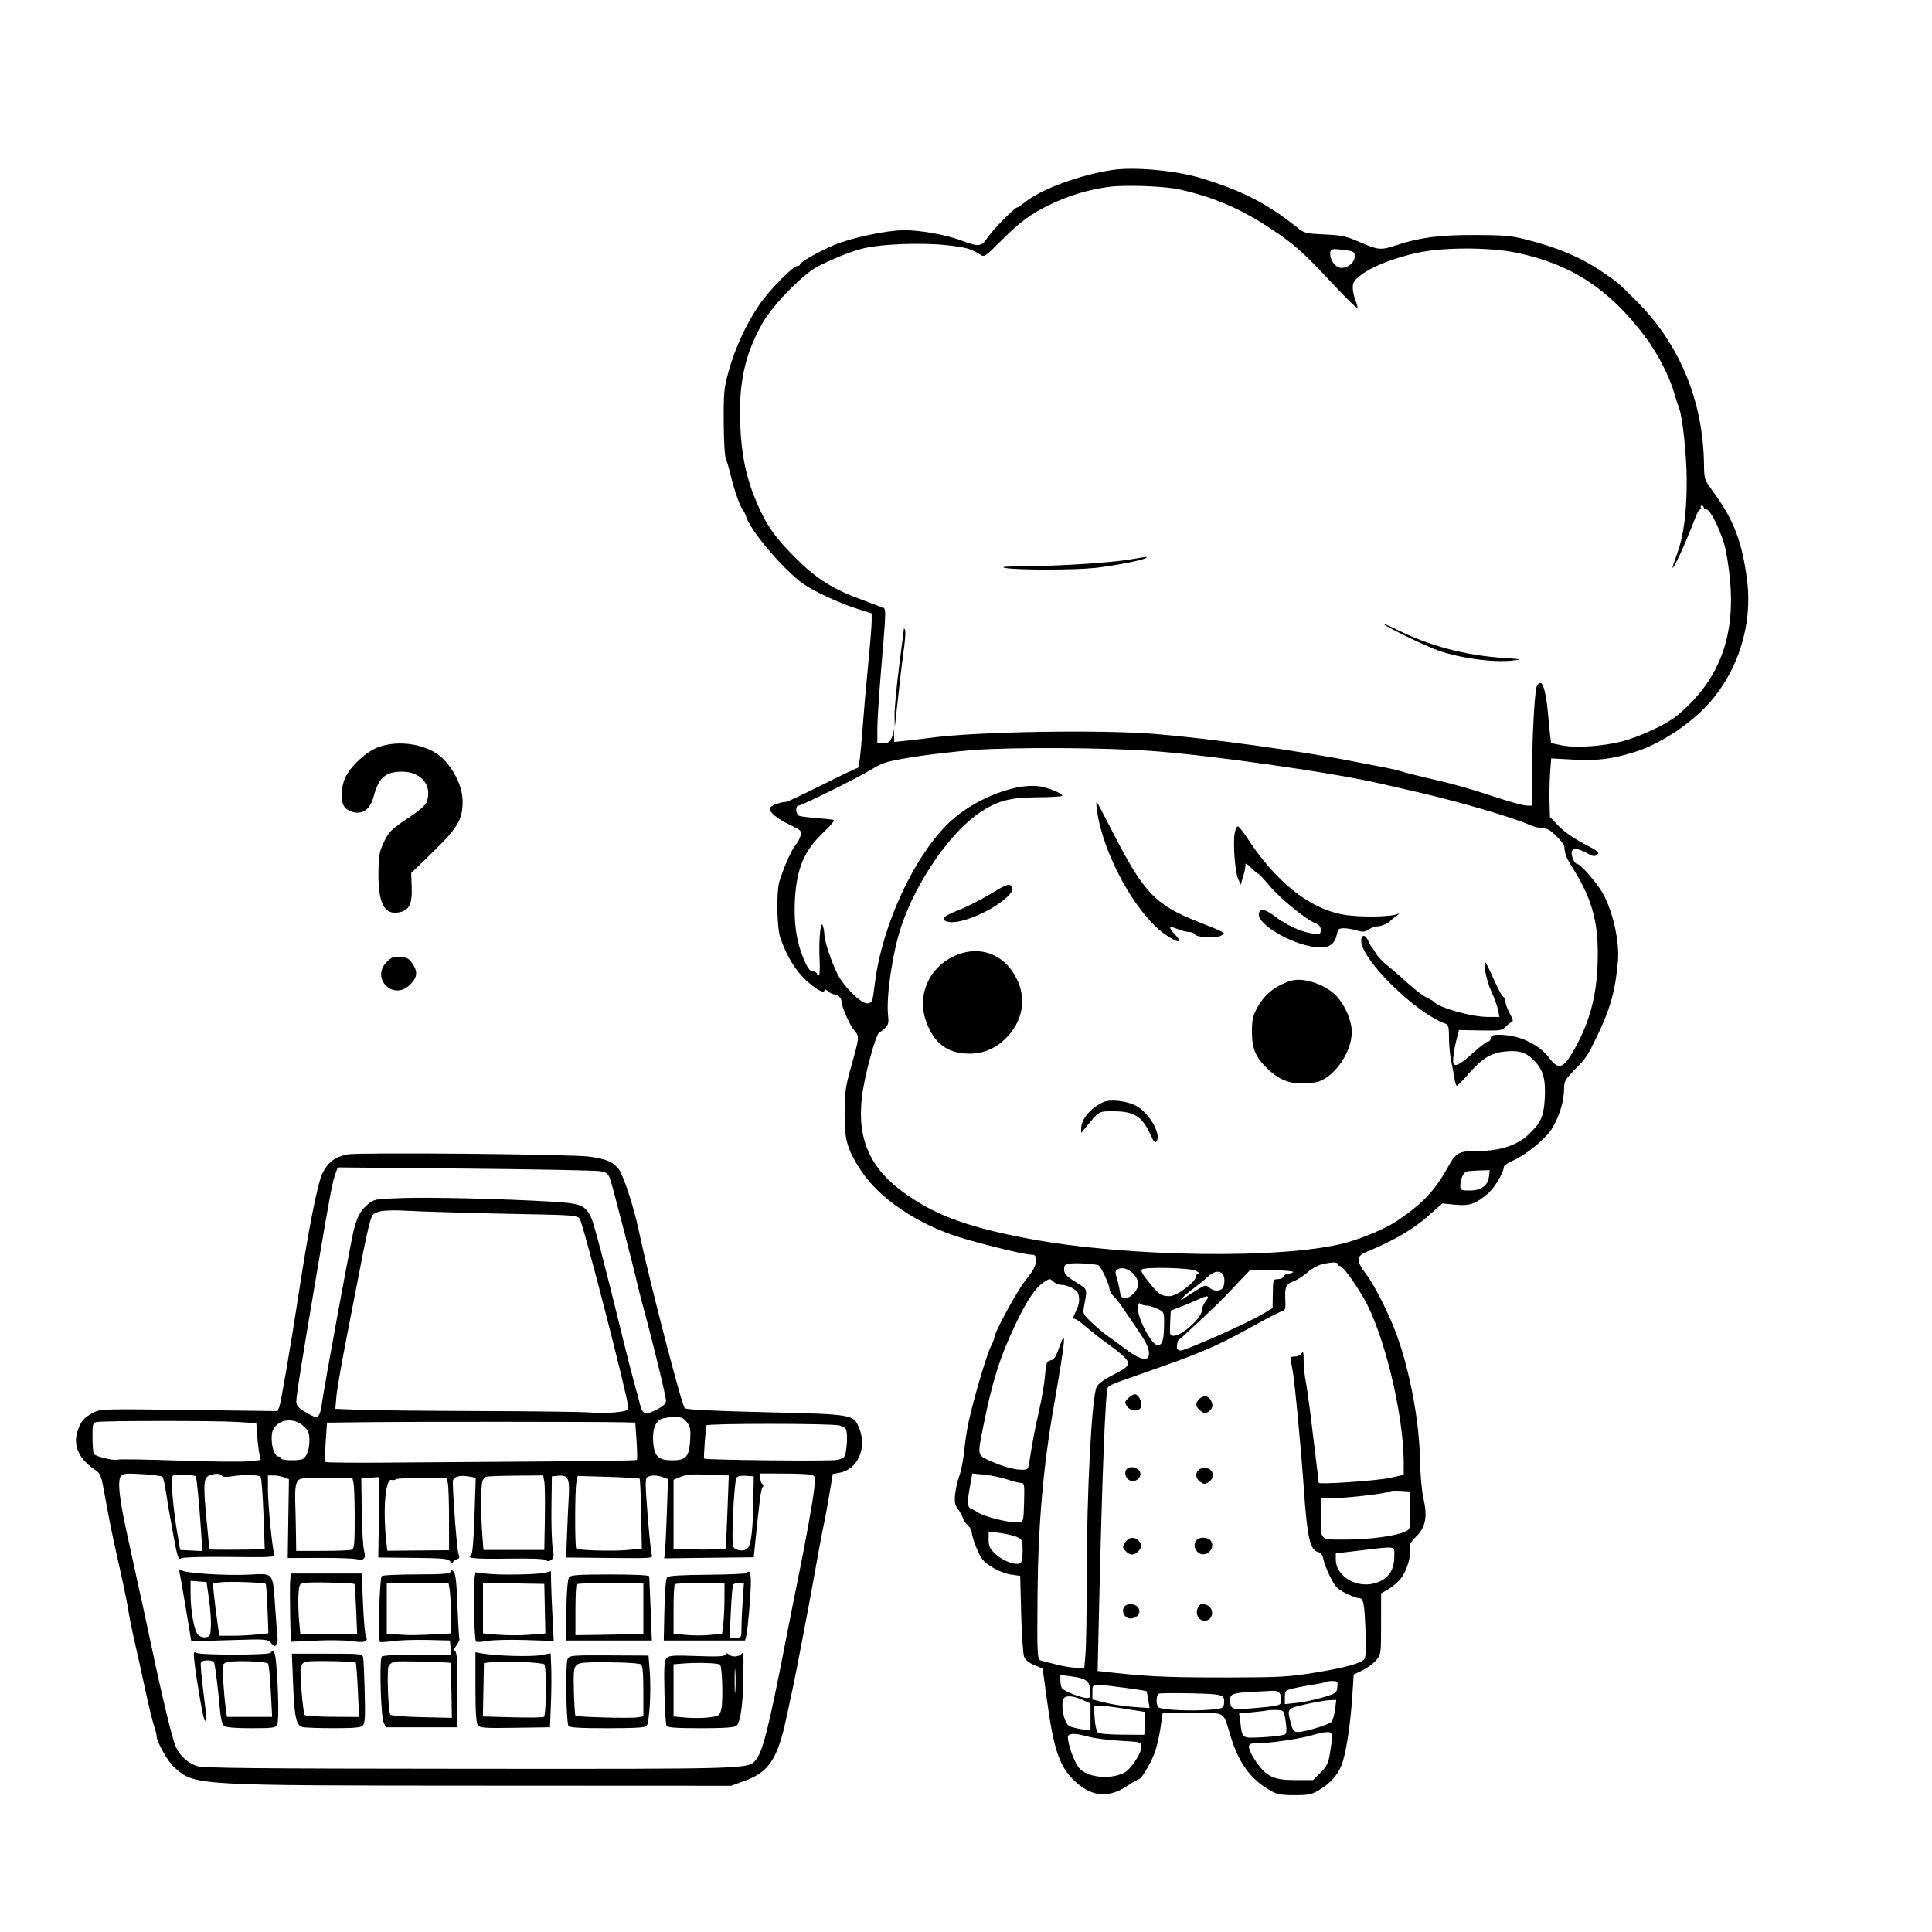 <svg xmlns="http://www.w3.org/2000/svg" width="1024" height="1024" viewBox="0 0 1024 1024" version="1.1"><path d="M 589.688 90.081 C 572.755 92.594, 552.159 100.116, 543.612 106.910 C 541.474 108.609, 539.407 110, 539.019 110 C 537.728 110, 526.101 121.890, 523.397 125.976 C 520.214 130.787, 518.756 130.948, 509.602 127.502 C 501.433 124.427, 487.940 121.997, 479.119 122.011 C 470.036 122.025, 451.062 126.063, 442 129.910 C 433.706 133.431, 424 138.986, 424 140.211 C 424 140.645, 423.360 141, 422.578 141 C 420.320 141, 407.692 153.840, 402.544 161.371 C 395.646 171.463, 389.624 184.412, 386.371 196.148 C 383.700 205.783, 383.507 207.695, 383.582 223.750 C 383.628 233.640, 384.114 241.960, 384.722 243.250 C 385.305 244.487, 386.468 248.425, 387.307 252 C 389.071 259.513, 392.128 268.225, 393.682 270.162 C 394.272 270.898, 395.073 272.537, 395.462 273.804 C 397.773 281.336, 415.190 301.885, 425.565 309.320 C 431.064 313.262, 444.852 319.670, 454.160 322.610 L 462 325.087 462 329.257 C 462 331.550, 461.132 342.218, 460.071 352.963 C 459.011 363.708, 457.583 380.262, 456.898 389.750 C 456.201 399.420, 455.226 407, 454.680 407 C 454.145 407, 445.641 411.050, 435.782 416 C 425.924 420.950, 417.328 425.003, 416.679 425.006 C 413.529 425.020, 408 427.252, 408 428.508 C 408 430.766, 412.013 434.019, 418.746 437.218 C 424.551 439.975, 424.946 440.372, 424.344 442.842 C 423.987 444.304, 422.712 446.686, 421.509 448.135 C 419.424 450.648, 415.547 459.406, 413.127 467.071 C 411.436 472.428, 411.721 491.600, 413.572 497 C 416.861 506.596, 421.452 514.203, 427.122 519.452 C 432.652 524.572, 437 526.905, 437 524.751 C 437 524.168, 437.823 524.435, 438.829 525.345 C 439.835 526.255, 441.320 527, 442.129 527 C 443.933 527, 446 528.956, 446 530.662 C 446 533.342, 450.276 543.174, 452.688 546.040 C 455.600 549.502, 455.620 549.278, 450.935 566 C 448.114 576.068, 447.706 579.057, 447.663 590 C 447.606 604.269, 448.920 608.924, 456.162 620.129 C 465.774 635.001, 485.979 648.744, 508.591 655.791 C 520.583 659.528, 543.129 665, 546.534 665 C 548.667 665, 549 665.455, 549 668.367 C 549 670.936, 547.724 673.335, 543.612 678.494 C 538.897 684.412, 527 706.311, 527 709.074 C 527 709.627, 526.135 711.775, 525.078 713.846 C 522.996 717.929, 516.210 740.910, 513.518 753 C 512.599 757.125, 511.482 764.325, 511.034 769 C 510.587 773.675, 509.456 779.525, 508.520 782 C 507.585 784.475, 506.570 788.888, 506.264 791.807 C 505.812 796.126, 506.082 797.619, 507.714 799.826 C 508.816 801.318, 510.019 803.483, 510.385 804.637 C 510.751 805.792, 511.940 807.540, 513.026 808.523 C 514.111 809.506, 515.007 811.028, 515.015 811.905 C 515.036 814.308, 517.907 822.097, 520.052 825.577 C 522.405 829.393, 530.316 833.807, 536.261 834.622 L 540.735 835.235 541.245 855.368 C 541.526 866.440, 542.227 876.679, 542.804 878.120 C 543.482 879.817, 545.399 881.380, 548.242 882.556 L 552.632 884.372 554.825 900.532 C 558.585 928.242, 561.718 937.061, 570.568 944.851 C 579.141 952.397, 587.802 952.981, 597.332 946.655 C 600.361 944.645, 603.213 942.999, 603.669 942.998 C 604.893 942.996, 609.552 935.255, 611.846 929.412 C 612.944 926.613, 614.380 920.651, 615.037 916.162 L 616.230 908 632.136 908 C 650.433 908, 647.983 906.451, 652.435 920.834 C 656.684 934.564, 662.733 942.829, 672.884 948.778 C 676.767 951.053, 678.542 951.417, 685.939 951.456 C 693.460 951.495, 695.047 951.177, 699 948.839 C 704.906 945.347, 708.445 941.518, 710.870 936 C 713.209 930.674, 715.696 915.019, 716.746 899.010 L 717.500 887.521 722.088 885.347 C 724.612 884.151, 727.874 881.749, 729.338 880.010 C 731.980 876.871, 732 876.723, 732.008 860.673 L 732.015 844.500 735.958 842.249 C 738.126 841.011, 741.120 838.399, 742.611 836.444 C 745.698 832.395, 748.030 824.606, 747.298 820.780 C 746.910 818.750, 747.651 817.349, 750.754 814.246 C 755.672 809.328, 756.684 803.731, 754.415 794 C 753.548 790.281, 752.769 781.295, 752.594 773 C 752.172 753.004, 747.396 727.411, 740.464 708 C 736.580 697.124, 728.642 681.314, 724.011 675.230 C 718.692 668.241, 718.741 665.822, 724.250 663.554 C 738.177 657.819, 748.949 651.593, 756.489 644.917 L 764.479 637.845 771.144 638.515 C 778.632 639.266, 781.868 638.206, 788.323 632.885 C 791.906 629.932, 797 621.595, 797 618.685 C 797 617.925, 798.913 616.467, 801.250 615.445 C 809.241 611.950, 819.674 603.313, 823.065 597.386 C 826.735 590.972, 828.971 583.311, 828.988 577.096 C 828.999 573.102, 829.521 572.160, 834.579 567.004 C 840.745 560.717, 841.355 559.802, 846.576 549 C 853.499 534.675, 856.239 524.773, 857.550 509.340 C 858.511 498.019, 854.138 480.189, 848.246 471.406 C 844.436 465.727, 837.470 458, 836.159 458 C 834.751 458, 833 454.711, 833 452.066 C 833 449.321, 836.082 449.356, 841.070 452.159 C 844.320 453.986, 845.158 454.113, 846.516 452.986 C 847.921 451.820, 847.046 451.098, 839.496 447.189 C 834.231 444.463, 829.046 440.837, 826.186 437.879 L 821.500 433.034 821.279 424.767 C 821.158 420.220, 821.309 413.232, 821.616 409.239 L 822.173 401.978 834.398 402.631 C 846.849 403.297, 854.817 402.263, 867 398.402 C 879.836 394.335, 895.839 383.800, 905.590 373 C 921.255 355.648, 928.944 331.104, 926.014 307.804 C 923.411 287.108, 918.920 275.405, 907.769 260.258 C 903.364 254.274, 903.258 253.953, 903.159 246.282 C 902.721 212.500, 890.272 182.358, 867.315 159.500 C 857.240 149.468, 857.664 149.831, 849.437 144.227 C 837.909 136.373, 825.468 131.111, 808.158 126.766 C 800.910 124.947, 796.569 124.587, 781.500 124.555 C 762.703 124.515, 752.379 125.883, 739.746 130.086 C 731.931 132.686, 730.444 132.551, 720.839 128.373 C 713.479 125.173, 711.267 124.689, 702 124.253 C 692.026 123.784, 691.300 123.598, 687.500 120.558 C 671.606 107.840, 658.545 101.128, 636.719 94.463 C 623.417 90.401, 601.374 88.347, 589.688 90.081 M 587.500 99.074 C 576.665 100.556, 566.346 103.680, 556.500 108.460 C 545.924 113.595, 540.501 117.647, 529.756 128.444 C 522.329 135.906, 521.718 136.304, 519.675 135.010 C 514.626 131.812, 511.943 131.062, 501.500 129.932 C 488.524 128.528, 467.457 129.308, 458.044 131.541 C 451.654 133.057, 444.589 135.810, 434.071 140.882 C 426.115 144.718, 409.756 161.346, 404.106 171.337 C 394.772 187.846, 391.450 203.023, 392.334 225.118 C 392.982 241.306, 395.597 253.633, 401.105 266.457 C 406.298 278.546, 410.683 284.760, 421.963 296.015 C 432.678 306.707, 441.465 312.249, 456.384 317.725 C 461.398 319.566, 466.415 321.451, 467.533 321.915 C 469.813 322.862, 469.872 320.519, 466.569 360.490 C 465.706 370.935, 465 382.747, 465 386.740 L 465 394 467.878 394 C 471.280 394, 472.664 392.586, 473.262 388.500 C 473.647 385.865, 473.719 385.971, 473.850 389.379 L 474 393.258 480.250 392.606 C 483.688 392.247, 489.650 391.530, 493.500 391.013 C 517.850 387.740, 583.219 386.651, 612.456 389.031 C 641.064 391.360, 690.957 398.273, 717.035 403.520 C 721.141 404.347, 728.100 405.688, 732.500 406.501 C 736.900 407.315, 741.625 408.399, 743 408.911 C 744.375 409.423, 750.675 411.022, 757 412.465 C 770.513 415.547, 778.182 417.716, 794.500 423.071 C 801.100 425.236, 807.737 427.006, 809.250 427.004 L 812 427 812.043 409.250 C 812.090 390.213, 813.372 366.608, 814.514 363.750 C 814.899 362.788, 815.804 362, 816.524 362 C 818.056 362, 819.656 368.677, 820.501 378.596 C 820.824 382.393, 821.318 387.385, 821.597 389.690 L 822.105 393.880 827.788 395.060 C 835.036 396.564, 849.916 395.548, 860 392.859 C 869.552 390.312, 883.094 383.983, 888.538 379.522 C 910.656 361.398, 919.719 338.541, 916.981 307.784 C 916.334 300.522, 914.898 291.638, 913.788 288.040 C 911.071 279.234, 906.310 270, 904.486 270 C 903.669 270, 903 269.550, 903 269 C 903 268.450, 902.523 268, 901.941 268 C 901.359 268, 901.160 268.450, 901.500 269 C 901.840 269.550, 901.696 270, 901.180 270 C 900.665 270, 899.685 271.463, 899.003 273.250 C 893.661 287.262, 887.453 301, 886.465 301 C 886.286 301, 887.411 297.512, 888.966 293.250 C 892.403 283.823, 893.993 271.668, 893.997 254.801 C 894 242.180, 891.817 221.117, 890.056 216.772 C 889.550 215.522, 888.363 211.800, 887.419 208.500 C 884.833 199.466, 878.656 187.421, 872.148 178.726 C 853.074 153.242, 832.656 139.888, 803.645 133.925 C 789.521 131.022, 765.523 130.992, 751.868 133.861 C 739.488 136.461, 727.424 141.133, 721.598 145.581 C 717.756 148.514, 717 149.640, 717 152.424 C 717 154.256, 717.657 157.329, 718.460 159.251 C 719.264 161.173, 719.686 162.981, 719.398 163.268 C 719.111 163.556, 713.268 157.794, 706.413 150.465 C 690.669 133.632, 686.255 129.684, 674.112 121.575 C 657.978 110.800, 643.954 104.712, 625.500 100.473 C 617.584 98.654, 596.297 97.871, 587.500 99.074 M 705.033 134.750 C 705.075 138.216, 708.161 142, 710.945 142 C 714.537 142, 718 139.065, 718 136.021 C 718 133.509, 717.601 133.217, 713.360 132.636 C 705.545 131.565, 704.996 131.704, 705.033 134.750 M 598.740 296.551 C 588.559 298.266, 562.294 299.965, 543.500 300.124 C 532.583 300.216, 529.725 300.468, 533 301.051 C 539.462 302.201, 569.911 302.160, 580.500 300.987 C 590.490 299.880, 604.683 297.145, 607 295.880 C 608.827 294.882, 608.479 294.910, 598.740 296.551 M 733.500 330.819 C 735.181 332.542, 756.124 342.686, 762.500 344.865 C 774.563 348.987, 791.224 351.228, 801.500 350.111 C 807.322 349.478, 807.173 349.435, 796.500 348.689 C 776.268 347.274, 757.599 342.304, 740.500 333.781 C 736.100 331.588, 732.950 330.255, 733.500 330.819 M 479.079 333.220 C 479.036 333.616, 477.875 342.786, 476.500 353.598 C 475.125 364.411, 474.058 376.012, 474.130 379.379 L 474.259 385.500 475.081 378 C 477.087 359.683, 478.116 350.955, 479.157 343.409 C 479.770 338.959, 480.022 334.684, 479.715 333.909 C 479.409 333.134, 479.122 332.824, 479.079 333.220 M 200.242 396.125 C 193.903 398.561, 185.723 406.191, 182.987 412.219 C 180.514 417.668, 180.403 425.048, 182.750 427.920 C 183.713 429.097, 186.075 430.313, 188 430.621 C 192.847 431.396, 196.340 428.486, 198.004 422.288 C 200.730 412.128, 204.280 409, 213.082 409 C 223.418 409, 229.409 416.535, 226.065 425.329 C 225.518 426.768, 221.680 430.065, 216.815 433.274 C 207.112 439.675, 205.990 440.825, 202.936 447.500 C 201.063 451.595, 200.635 454.310, 200.574 462.500 C 200.453 478.849, 203.663 485.036, 211.503 483.565 C 216.873 482.558, 218.561 479.187, 218.216 470.165 L 217.933 462.750 229.426 451.592 C 242.604 438.801, 245.200 434.391, 245.200 424.804 C 245.200 417.425, 241.144 408.547, 234.890 402.239 C 227.259 394.540, 211.569 391.772, 200.242 396.125 M 516.253 397.513 C 506.217 398.285, 491.367 400.012, 483.253 401.351 C 470.220 403.503, 467.800 404.217, 462.500 407.476 C 455.177 411.980, 424.985 426.997, 423.250 426.999 C 421.392 427.001, 421.736 431.685, 423.648 432.418 C 424.554 432.766, 428.716 433.302, 432.898 433.609 C 437.079 433.917, 441.079 434.348, 441.787 434.567 C 442.543 434.801, 440.450 437.434, 436.716 440.946 C 426.312 450.732, 422.344 459.911, 421.348 476.500 C 420.619 488.637, 422.079 498.918, 425.806 507.894 C 427.890 512.914, 429.083 514.577, 430.774 514.820 C 431.998 514.995, 433 515.558, 433 516.070 C 433 516.581, 433.415 517, 433.923 517 C 434.448 517, 434.658 513.439, 434.410 508.750 C 433.878 498.681, 434.891 487.529, 436.067 490.500 C 436.503 491.600, 436.891 493.752, 436.930 495.282 C 437.018 498.768, 440.317 508.860, 443.613 515.724 C 447.041 522.862, 456.498 532.200, 459.893 531.799 C 462.326 531.512, 462.476 531.090, 463.727 521 C 467.543 490.214, 484.719 453.262, 503.384 435.682 C 516.993 422.864, 540.320 414.095, 552.738 417.129 C 558.048 418.426, 563 420.669, 563 421.778 C 563 422.177, 557.263 422.534, 550.250 422.570 C 535.423 422.647, 528.823 424.355, 519.529 430.524 C 503.723 441.016, 485.680 467.113, 477.665 491.074 C 473.062 504.838, 469.595 528.293, 470.709 538.133 C 471.133 541.878, 470.852 543.148, 469.242 544.758 C 468.146 545.854, 466.746 546.919, 466.130 547.125 C 464.238 547.758, 457.992 570.905, 456.805 581.680 C 454.222 605.130, 461.791 620.750, 482.375 634.446 C 498.176 644.959, 514.554 650.723, 545 656.487 C 597.496 666.424, 681.255 667.494, 713.500 658.640 C 722.828 656.079, 734.849 650.919, 740.628 646.997 C 754.084 637.865, 760.468 631.109, 767.374 618.695 C 771.817 610.708, 773.167 610, 783.960 610 C 794.761 610, 803.860 607.092, 809.593 601.808 C 816.571 595.376, 818.157 592.059, 818.730 582.698 C 819.375 572.157, 817.982 567.083, 813.065 562.066 C 808.632 557.543, 804.667 556.436, 796.541 557.452 C 789.871 558.285, 785.068 561.414, 778.046 569.500 C 775.180 572.800, 772.534 575.500, 772.167 575.500 C 771.800 575.500, 771.216 573.700, 770.870 571.500 C 770.523 569.300, 769.735 565.076, 769.120 562.114 C 768.504 559.151, 768 553.691, 768 549.980 C 768 544.453, 767.684 543.124, 766.250 542.626 C 750.826 537.273, 722.112 509.283, 721.500 499.004 C 721.271 495.149, 723.600 494.992, 725.251 498.750 C 725.916 500.262, 726.727 501.725, 727.055 502 C 727.383 502.275, 728.442 503.850, 729.409 505.500 C 730.376 507.150, 733.042 509.956, 735.333 511.736 C 737.625 513.517, 742.425 517.670, 746 520.966 C 749.575 524.263, 754.075 527.710, 756 528.628 C 757.925 529.545, 759.725 530.590, 760 530.950 C 762.359 534.037, 779.960 539, 788.548 539 L 794.731 539 793.990 535.250 C 793.582 533.188, 791.993 528.821, 790.458 525.547 C 788.006 520.317, 785.873 510, 787.243 510 C 787.517 510, 789.476 513.938, 791.596 518.750 C 793.716 523.563, 796.024 527.860, 796.725 528.300 C 797.426 528.740, 798 530.028, 798 531.164 C 798 532.299, 799.013 535.047, 800.250 537.270 C 801.953 540.330, 802.183 541.421, 801.194 541.758 C 800.476 542.003, 799.018 543.138, 797.954 544.280 C 796.191 546.172, 795.018 546.337, 784.648 546.148 L 773.276 545.941 772.176 550.221 C 770.538 556.586, 769.756 562.796, 770.450 563.919 C 771.442 565.525, 774.300 563.869, 781.097 557.750 C 784.610 554.587, 788.050 552, 788.742 552 C 789.434 552, 790 551.373, 790 550.607 C 790 548.679, 791.878 548.141, 797.156 548.557 C 807.096 549.340, 816.136 554.036, 821.544 561.224 C 825.766 566.838, 828.445 566.204, 833.059 558.500 C 841.689 544.090, 845.903 529.892, 846.683 512.590 C 847.687 490.329, 844.506 477.564, 833.618 460.164 C 830.095 454.535, 829.405 452.739, 829.083 448.368 C 829.038 447.745, 827.147 445.382, 824.882 443.118 C 821.833 440.069, 819.952 438.994, 817.632 438.978 C 815.910 438.966, 812.653 438.117, 810.395 437.092 C 802.196 433.368, 772.910 424.796, 752 419.999 C 744.575 418.296, 735.800 416.274, 732.500 415.506 C 706.635 409.488, 641.702 400.226, 609.500 397.961 C 584.664 396.215, 536.170 395.982, 516.253 397.513 M 581.420 429.500 C 584.544 452.591, 601.918 484.272, 617.432 495.167 C 624.708 500.277, 627.432 500.148, 622.433 494.930 C 618.977 491.322, 619.598 490.516, 624.314 492.487 C 626.306 493.319, 629.038 494, 630.385 494 C 631.731 494, 633.006 494.518, 633.217 495.151 C 633.778 496.835, 644.248 497.473, 647.016 495.991 C 649.167 494.840, 649.200 494.691, 647.509 493.745 C 646.512 493.187, 641.173 490.968, 635.642 488.813 C 612.443 479.772, 606.314 473.400, 589.812 441.168 C 585.400 432.551, 581.555 425.275, 581.267 425 C 580.979 424.725, 581.048 426.750, 581.420 429.500 M 654.413 441.612 C 653.438 446.810, 654.555 461.943, 656.192 465.711 L 657.586 468.922 659.007 464.211 C 659.789 461.620, 660.296 458.867, 660.134 458.093 C 659.973 457.320, 661.261 458.107, 662.997 459.843 C 664.733 461.579, 666.457 463.005, 666.827 463.012 C 667.197 463.018, 669.909 465.929, 672.854 469.479 C 678.311 476.060, 692.278 487.449, 697.250 489.374 C 699.195 490.127, 700 491.144, 700 492.849 C 700 495.103, 699.717 495.228, 695.644 494.769 C 690.104 494.145, 681.775 490.342, 675.565 485.601 C 670.572 481.790, 667.757 481.306, 667.207 484.164 C 666.035 490.250, 686.986 501.912, 699.545 502.164 C 704.918 502.272, 707.632 500.089, 708.688 494.812 C 709.155 492.477, 709.760 492, 712.259 492 C 713.914 492, 716.987 492.515, 719.089 493.145 C 722.283 494.102, 723.321 494.020, 725.419 492.645 C 726.800 491.740, 728.875 491, 730.031 491 C 732.095 491, 736.018 489.335, 737 488.042 C 737.275 487.680, 738.625 486.567, 740 485.569 C 741.819 484.248, 741.955 483.964, 740.500 484.527 C 736.348 486.132, 719.538 486.229, 711.479 484.695 C 693.515 481.275, 675.961 467.098, 660.782 443.750 C 658.726 440.587, 656.604 438, 656.067 438 C 655.530 438, 654.786 439.625, 654.413 441.612 M 524.890 473.862 C 519.604 477.039, 511.847 480.958, 507.652 482.569 C 499.773 485.597, 498.153 487.498, 502.520 488.595 C 507.727 489.901, 521.283 484.899, 530.125 478.408 C 536.063 474.050, 537.782 471.351, 535.848 469.426 C 534.720 468.303, 532.933 469.027, 524.890 473.862 M 505.457 506.860 C 492.189 513.137, 486.003 527.622, 490.796 541.190 C 494.993 553.069, 502.299 558.504, 514 558.451 C 522.044 558.415, 528.934 555.153, 534.625 548.689 C 542.432 539.820, 543.924 528.668, 538.680 518.387 C 531.983 505.260, 518.631 500.628, 505.457 506.860 M 204.981 509.865 C 196.470 518.376, 208.101 530.414, 216.949 522.250 C 221.118 518.403, 221.630 515.233, 218.769 510.975 C 216.808 508.055, 215.758 507.451, 212.199 507.192 C 208.612 506.930, 207.506 507.340, 204.981 509.865 M 684 519.879 C 675.455 522.678, 669.854 527.353, 665.883 535 C 664.042 538.546, 663.546 541.090, 663.546 547 C 663.546 555.689, 665.503 560.346, 671.675 566.344 C 678.975 573.438, 685.995 575.456, 697.129 573.660 C 706.353 572.173, 716.467 558.234, 716.467 547.009 C 716.467 541.011, 712.994 532.850, 708.322 527.869 C 702.542 521.707, 690.498 517.751, 684 519.879 M 585.030 584.053 C 578.362 586.876, 572.962 593.244, 573.033 598.200 L 573.067 600.500 575.110 598 C 582.664 588.757, 582.267 589, 589.793 589 C 601.077 589, 605.205 591.534, 609.689 601.210 C 611.778 605.719, 612.287 606.237, 613.137 604.719 C 615.434 600.616, 608.734 589.435, 601.886 585.942 C 597.085 583.492, 588.599 582.541, 585.030 584.053 M 184.451 611.841 C 177.608 613.092, 173.767 615.965, 170.856 622.010 C 168.310 627.296, 163.490 651.667, 158.496 684.500 C 154.347 711.775, 148.886 743.695, 148.024 745.712 L 147.078 747.923 100.289 747.308 C 54.482 746.706, 53.416 746.736, 49.500 748.740 C 44.478 751.310, 42.701 753.401, 41.034 758.701 C 38.675 766.200, 41.823 773.216, 50.078 778.858 C 53.449 781.161, 53.582 781.516, 55.864 794.358 C 57.148 801.586, 59.046 811.325, 60.082 816 C 61.118 820.675, 63.163 829.900, 64.627 836.500 C 66.091 843.100, 67.641 850.913, 68.073 853.863 C 68.505 856.813, 70.007 864.238, 71.410 870.363 C 72.814 876.488, 75.365 888.025, 77.079 896 C 78.793 903.975, 80.820 912.300, 81.583 914.500 C 82.346 916.700, 82.978 919.175, 82.986 920 C 83.020 923.274, 88.902 933.706, 92.491 936.858 C 103.387 946.425, 102.320 946.363, 257.500 946.437 L 387.500 946.500 394.945 943.783 C 407.685 939.134, 412.240 932.112, 416.930 909.888 C 418.600 901.975, 420.182 894.600, 420.446 893.500 C 421.213 890.305, 428.663 851.420, 430.504 841 C 433.258 825.419, 435.992 810.762, 436.940 806.500 C 437.430 804.300, 438.635 797.707, 439.619 791.848 L 441.407 781.196 444.713 780.659 C 454.408 779.086, 459.650 767.664, 455.471 757.219 C 452.414 749.579, 452.740 749.637, 405.799 748.505 C 376.227 747.792, 363.753 747.156, 362.916 746.317 C 361.220 744.619, 343.675 676.779, 338.395 651.500 C 335.942 639.758, 330.337 622.698, 327.924 619.630 C 324.893 615.777, 321.450 614.310, 312.459 613.041 C 303.262 611.743, 190.757 610.688, 184.451 611.841 M 177.997 621.509 C 176.252 626.098, 175.135 631.948, 168.352 672 C 159.772 722.670, 157.017 739.966, 157.042 743 C 157.058 744.884, 158.180 746.178, 161.593 748.250 C 168.805 752.628, 169.407 752.272, 170.784 742.828 C 172.310 732.356, 184.827 664.107, 187.167 653.500 C 188.895 645.668, 190.881 641.743, 194.754 638.504 C 198.290 635.548, 198.529 635.501, 212.719 635.004 C 227.732 634.478, 265.922 635.368, 291.305 636.835 C 307.760 637.786, 310.006 638.630, 313.212 645.065 C 314.768 648.188, 320.607 670.426, 330.392 710.500 C 332.406 718.750, 334.946 728.650, 336.035 732.500 C 337.125 736.350, 338.540 741.638, 339.180 744.250 C 340.550 749.842, 342.137 750.257, 348.750 746.754 C 351.593 745.249, 352.998 743.841, 352.993 742.502 C 352.983 739.849, 345.867 710.706, 339.929 689 C 339.402 687.075, 338.563 683.700, 338.064 681.500 C 335.999 672.391, 324.844 629.317, 323.578 625.562 C 322.330 621.860, 321.823 621.433, 317.854 620.747 C 315.459 620.332, 283.247 619.715, 246.272 619.374 L 179.044 618.755 177.997 621.509 M 777.643 620.834 C 775.699 621.204, 774 624.810, 774 628.565 C 774 630.811, 774.377 631, 778.865 631 C 785.016 631, 788.615 628.422, 789.177 623.614 L 789.575 620.198 784.488 620.349 C 781.689 620.432, 778.609 620.650, 777.643 620.834 M 203.859 641.712 C 201.052 641.947, 198.572 642.815, 197.582 643.910 C 196.565 645.033, 194.608 652.691, 192.420 664.109 C 190.482 674.224, 186.642 693.975, 183.889 708 C 181.135 722.025, 178.623 736.474, 178.308 740.110 L 177.733 746.720 190.617 747.229 C 197.703 747.510, 226.450 747.806, 254.500 747.888 C 282.550 747.970, 308.714 748.311, 312.642 748.646 C 316.569 748.982, 322.757 748.938, 326.392 748.549 C 331.909 747.958, 333 747.534, 333 745.984 C 333 741.369, 308.797 647.389, 307.190 645.764 C 305.674 644.231, 302.433 643.973, 279.486 643.552 C 252.810 643.063, 222.365 642.177, 213.500 641.631 C 210.750 641.461, 206.412 641.498, 203.859 641.712 M 567.250 669.704 C 564.479 670.065, 564 670.529, 564 672.861 C 564 675.116, 565.067 676.276, 570.089 679.475 C 576.794 683.746, 576.360 682.362, 574.417 693.276 C 573.886 696.256, 574.320 697.002, 579.212 701.526 C 582.170 704.262, 585.643 707.175, 586.929 708 C 588.216 708.825, 592.365 711.862, 596.150 714.750 C 604.163 720.865, 609 721.881, 609 717.450 C 609 714.359, 607.438 711.234, 601.799 703.047 C 599.435 699.614, 596.280 694.986, 594.789 692.763 C 593.298 690.540, 591.160 687.866, 590.039 686.822 C 588.917 685.777, 588 684.025, 588 682.928 C 588 680.848, 583.607 671.471, 582.269 670.696 C 580.962 669.938, 570.678 669.259, 567.250 669.704 M 700.605 670.115 C 698.463 670.618, 695.027 672.550, 692.970 674.408 C 690.913 676.267, 687.587 678.381, 685.580 679.107 C 681.505 680.581, 680.904 682.017, 681.262 689.433 C 681.464 693.623, 681.199 694.452, 679.500 694.933 C 678.400 695.245, 671.528 698.796, 664.228 702.825 C 645.875 712.954, 637.449 716.689, 615.500 724.425 C 605.050 728.108, 594.623 731.793, 592.329 732.613 C 590.035 733.434, 587.732 734.644, 587.211 735.303 C 585.890 736.973, 584.134 781.786, 582.400 858.091 L 581.773 885.682 592.136 886.802 C 609.649 888.694, 621.765 889.157, 652.208 889.095 C 678.236 889.042, 683.175 888.765, 696.531 886.610 C 712.565 884.022, 721.197 881.672, 723.102 879.377 C 723.938 878.370, 724.124 873.984, 723.747 864.230 C 723.170 849.339, 722.674 847, 720.089 847 C 719.156 847, 716.074 845.845, 713.241 844.433 C 708.837 842.238, 707.650 840.988, 705.069 835.822 C 703.408 832.498, 701.770 828.292, 701.429 826.474 C 700.997 824.172, 700.131 822.999, 698.576 822.608 C 694.380 821.555, 692.815 814.632, 691.091 789.500 C 689.569 767.301, 686.100 730.950, 685.003 725.701 C 683.634 719.152, 683.667 719, 686.450 719 C 687.798 719, 689.359 718.212, 689.920 717.250 C 690.700 715.911, 690.946 716.832, 690.970 721.174 C 690.986 724.294, 691.445 729.019, 691.989 731.674 C 692.532 734.328, 693.693 742.350, 694.567 749.500 C 697.746 775.499, 698.959 785.508, 698.979 785.906 C 699.032 786.927, 729.668 784.841, 736.426 783.356 L 744 781.692 744 775.266 C 744 749.583, 733.470 706.316, 722.747 687.935 C 717.638 679.178, 711.617 671.025, 710.250 671.012 C 709.563 671.005, 709 670.550, 709 670 C 709 668.814, 705.973 668.855, 700.605 670.115 M 592.141 672.892 C 591.070 673.570, 591.011 674.470, 591.861 677.127 C 592.455 678.982, 593.199 682.188, 593.516 684.250 C 593.993 687.365, 594.492 688, 596.456 688 C 599.686 688, 604.005 682.793, 603.278 679.776 C 601.971 674.356, 595.825 670.557, 592.141 672.892 M 605.274 672.809 C 604.404 673.362, 605.474 675.350, 608.964 679.664 C 614.156 686.081, 615.522 687, 619.859 687 C 623.861 687, 634 679.331, 634 676.304 C 634 675.587, 634.563 674.963, 635.250 674.919 C 635.938 674.874, 635.150 674.219, 633.500 673.464 C 630.213 671.959, 607.444 671.431, 605.274 672.809 M 659.139 676.755 C 657.138 678.827, 652.988 683.218, 649.917 686.512 C 645.596 691.147, 625.115 710.340, 624.348 710.473 C 624.264 710.488, 624.039 711.625, 623.848 713 C 623.581 714.919, 623.990 715.570, 625.608 715.801 C 627.857 716.122, 661.147 701.359, 669.500 696.336 L 674.500 693.329 674.592 686.914 C 674.719 677.997, 674.718 678, 677.393 678 C 678.709 678, 680.045 677.325, 680.362 676.500 C 680.678 675.675, 681.825 675, 682.910 675 C 683.994 675, 685.102 674.644, 685.370 674.210 C 685.639 673.775, 680.666 673.322, 674.319 673.203 L 662.779 672.986 659.139 676.755 M 640.362 676.572 C 638.788 678.047, 635.170 680.987, 632.323 683.105 C 627.122 686.973, 623.445 690.994, 628.043 687.785 C 629.394 686.842, 632.447 684.891, 634.826 683.449 C 638.803 681.038, 639.293 680.955, 640.904 682.413 C 643.664 684.911, 647.844 684.468, 648.564 681.602 C 650.371 674.403, 645.718 671.550, 640.362 676.572 M 553.415 679.481 C 548.691 682.576, 544.296 689.109, 538.021 702.362 C 529.858 719.599, 525.878 732.314, 521.025 756.657 C 518.052 771.569, 517.991 771.280, 524.750 774.276 C 531.819 777.409, 537.488 778.987, 541.705 778.994 C 544.637 779, 544.960 778.682, 545.501 775.250 C 547.406 763.171, 548.508 757.363, 550.769 747.500 C 552.155 741.450, 553.562 733.144, 553.895 729.041 C 554.443 722.289, 554.721 721.531, 556.828 721.037 C 558.562 720.630, 559.641 719.116, 561.054 715.103 C 565.461 702.589, 564.960 708.549, 558.502 745.500 C 552.881 777.660, 550.209 808.635, 549.918 845 C 549.645 879.168, 549.679 879.690, 552.250 880.305 C 553.487 880.601, 557.200 881.538, 560.500 882.386 C 563.800 883.235, 568.346 883.945, 570.603 883.964 L 574.707 884 575.353 876.349 C 575.709 872.141, 576 853.583, 576 835.108 C 576 790.801, 578.632 740.657, 581.248 735.141 C 582.079 733.388, 585.105 731.173, 590.250 728.552 C 601.123 723.014, 600.968 722.410, 585.825 711.314 C 582.346 708.765, 577.524 704.952, 575.109 702.840 C 572.694 700.728, 570.155 699, 569.467 699 C 568.580 699, 568.767 697.919, 570.108 695.289 C 572.058 691.464, 572.462 688.367, 571.379 685.545 C 570.576 683.453, 565.811 681, 562.550 681 C 561.147 681, 559.207 680.207, 558.238 679.238 C 556.554 677.554, 556.338 677.565, 553.415 679.481 M 634.500 688.982 C 632.300 690.004, 628.250 691.695, 625.500 692.741 L 620.500 694.641 620.204 701.321 C 619.928 707.572, 620.046 708, 622.050 708 C 626.450 708, 637 698.480, 637 694.509 C 637 693.277, 637.933 691.084, 639.073 689.635 C 641.551 686.484, 640.271 686.302, 634.500 688.982 M 603.187 693.639 C 602.987 698.972, 610.508 713, 613.568 713 C 616.126 713, 617 709.959, 617 701.060 C 617 695.532, 616.900 695.323, 613.466 693.685 C 611.522 692.758, 608.912 692, 607.666 692 C 606.420 692, 604.934 691.534, 604.363 690.963 C 603.648 690.248, 603.284 691.077, 603.187 693.639 M 597.927 741.073 C 596.060 742.940, 595.998 743.364, 597.299 745.323 C 599.315 748.360, 604.380 748.345, 604.813 745.302 C 605.213 742.488, 603.360 739, 601.465 739 C 600.659 739, 599.067 739.933, 597.927 741.073 M 635.571 741.571 C 633.511 743.632, 633.586 745.316, 635.829 747.345 C 638.121 749.419, 639.426 749.431, 641.463 747.395 C 642.492 746.365, 642.828 745.021, 642.399 743.645 C 641.215 739.847, 638.208 738.934, 635.571 741.571 M 350.321 752.189 C 347.143 753.725, 345.683 758.169, 346.223 764.671 C 346.827 771.962, 349.062 774, 356.456 774 C 363.602 774, 365.322 772.011, 365.817 763.177 C 366.135 757.496, 365.868 756.090, 364.023 753.750 C 362.191 751.426, 361.130 751.010, 357.177 751.068 C 354.605 751.105, 351.520 751.609, 350.321 752.189 M 51.250 753.706 C 49.148 754.111, 49.001 754.644, 49.015 761.820 C 49.024 766.044, 49.361 769.997, 49.765 770.605 C 50.721 772.041, 60.577 774.376, 62.528 773.628 C 63.355 773.310, 77.787 773.538, 94.599 774.133 C 111.410 774.728, 128.098 774.901, 131.683 774.517 L 138.200 773.819 137.508 770.660 C 137.126 768.922, 136.597 764.529, 136.331 760.897 L 135.847 754.295 125.268 753.647 C 113.838 752.948, 54.943 752.994, 51.250 753.706 M 146.455 755.455 C 144.576 757.333, 144 758.965, 144 762.407 C 144 767.553, 145.697 772, 147.661 772 C 148.397 772, 149 772.450, 149 773 C 149 774.145, 158.936 774.346, 160.600 773.235 C 162.703 771.831, 164 768.104, 164 763.467 C 164 759.538, 163.510 758.345, 160.894 755.901 C 156.726 752.007, 150.107 751.802, 146.455 755.455 M 195.899 753.768 L 173.298 754.037 172.634 764.170 C 172.269 769.743, 172.243 774.573, 172.576 774.902 C 172.909 775.231, 188.553 775.364, 207.341 775.197 C 226.128 775.031, 262.988 774.768, 289.251 774.613 C 315.515 774.457, 337.241 774.093, 337.531 773.802 C 337.822 773.512, 337.755 768.937, 337.382 763.637 L 336.705 754 329.102 753.835 C 315.522 753.541, 219.123 753.493, 195.899 753.768 M 374.448 755.500 C 373.973 757.098, 372.830 772.989, 373.181 773.106 C 375.553 773.896, 440.503 774.529, 443.634 773.793 C 447.369 772.915, 447.826 772.469, 448.373 769.161 C 449.195 764.185, 449.127 758.748, 448.225 757.329 C 447.815 756.685, 446.327 755.869, 444.918 755.516 C 440.506 754.408, 374.777 754.394, 374.448 755.500 M 598.835 777.732 C 594.772 778.664, 596.223 785, 600.500 785 C 603.024 785, 605.063 782.430, 604.278 780.239 C 603.671 778.545, 600.885 777.261, 598.835 777.732 M 635.200 779.200 C 633.345 781.055, 633.775 783.729, 636.204 785.430 C 638.081 786.745, 638.710 786.773, 640.454 785.617 C 642.951 783.962, 643.577 781.400, 641.960 779.452 C 640.499 777.691, 636.845 777.555, 635.200 779.200 M 64.094 782.386 C 62.247 784.612, 63.126 793.555, 66.906 811 C 71.685 833.057, 75.011 848.242, 75.994 852.500 C 76.502 854.700, 78.332 863.250, 80.060 871.500 C 85.569 897.792, 91.233 921.374, 93.029 925.500 C 95.233 930.564, 99.380 934.388, 104.500 936.081 C 107.735 937.151, 135.376 937.421, 249 937.496 C 400.180 937.595, 396.724 937.709, 400.824 932.497 C 404.333 928.035, 407.637 914.840, 415.969 872 C 418.269 860.175, 421.258 845.100, 422.612 838.500 C 426.935 817.426, 430.896 795.471, 431.581 788.785 C 432.220 782.550, 432.153 782.273, 429.873 781.662 C 428.568 781.313, 421.988 781.021, 415.250 781.014 L 403 781 403 783.441 C 403 784.784, 403.472 786.174, 404.049 786.530 C 404.712 786.940, 404.752 787.605, 404.159 788.339 C 403.311 789.388, 402.623 794.606, 400.255 817.942 L 399.500 825.385 375.772 825.671 L 352.044 825.958 352.489 821.729 C 352.734 819.403, 353.184 809.955, 353.489 800.734 L 354.044 783.967 351.457 782.984 C 348.275 781.774, 344.953 781.744, 343.113 782.909 C 341.933 783.656, 341.955 786.666, 343.264 803.144 C 344.110 813.790, 345.120 823.288, 345.508 824.251 C 346.170 825.892, 344.776 825.986, 323.141 825.753 L 300.067 825.505 300.553 813.002 C 300.820 806.126, 301.236 797.073, 301.478 792.884 C 302.009 783.661, 300.994 781.692, 295.956 782.171 L 292.500 782.500 292.283 799 C 292.163 808.075, 292.473 817.750, 292.971 820.500 C 293.720 824.639, 293.599 825.712, 292.270 826.733 C 291.120 827.616, 290.299 827.663, 289.376 826.897 C 288.535 826.199, 281.498 825.926, 269.072 826.109 C 251.357 826.369, 246.883 825.927, 249.691 824.191 C 250.437 823.730, 251.051 816.618, 251.486 803.370 L 252.148 783.250 248.634 782.591 C 243.517 781.631, 239.998 782.761, 240.010 785.358 C 240.047 793.558, 242.222 821.453, 242.980 823.446 C 243.747 825.464, 243.567 826.003, 241.955 826.514 C 240.880 826.856, 240 827.640, 240 828.259 C 240 828.877, 239.429 828.601, 238.730 827.646 C 237.614 826.119, 235.225 825.884, 218.980 825.705 L 200.500 825.500 200.822 804.192 L 201.143 782.885 196.322 783.192 L 191.500 783.500 191.735 800.865 C 191.864 810.416, 192.416 819.846, 192.961 821.821 C 194.150 826.127, 192.967 827.323, 188.500 826.329 C 186.850 825.962, 178.075 825.692, 169 825.728 L 152.500 825.793 152.822 804.899 L 153.145 784.006 150.507 783.003 C 149.057 782.451, 146.549 782, 144.935 782 L 142 782 142.010 789.750 C 142.020 797.727, 144.378 821.332, 145.431 824 C 145.949 825.313, 143.023 825.465, 122 825.221 C 107.690 825.055, 97.238 825.337, 96.150 825.920 C 94.469 826.819, 94.114 825.761, 91.703 812.699 C 90.262 804.889, 88.592 795.125, 87.991 791 C 87.391 786.875, 86.548 783.148, 86.118 782.718 C 85.688 782.289, 80.867 781.665, 75.404 781.332 C 66.889 780.813, 65.275 780.963, 64.094 782.386 M 92.605 781.680 C 90.850 782.164, 90.760 782.916, 91.390 791.851 C 91.764 797.158, 92.842 806, 93.785 811.500 L 95.500 821.500 101.373 821.804 L 107.246 822.107 106.549 811.304 C 105.736 798.694, 104.228 782.890, 103.798 782.475 C 103.120 781.820, 94.357 781.197, 92.605 781.680 M 110.430 782.282 C 107.852 783.574, 107.717 787.844, 109.639 807.207 C 110.388 814.746, 111 821.046, 111 821.207 C 111 821.482, 132.650 821.422, 137.907 821.133 L 140.314 821 139.638 802.281 C 139.266 791.986, 138.583 783.183, 138.120 782.720 C 137.041 781.641, 128.842 781.512, 122.880 782.481 C 119.803 782.980, 118.030 782.858, 117.571 782.115 C 116.743 780.774, 113.279 780.855, 110.430 782.282 M 360.750 782.730 L 357 784.271 357 802.636 L 357 821 366.250 821.216 C 375.407 821.430, 384.138 821.203, 384.586 820.740 C 384.713 820.608, 385.145 811.837, 385.546 801.250 L 386.275 782 382.888 781.916 C 381.024 781.870, 376.125 781.688, 372 781.511 C 366.884 781.292, 363.308 781.679, 360.750 782.730 M 514.175 787.355 C 512.542 796.214, 512.670 798.946, 514.750 799.683 C 515.712 800.025, 517.175 800.817, 518 801.445 C 521.145 803.837, 535.815 807.443, 540 806.853 C 542.459 806.506, 542.505 806.333, 542.785 796.250 C 543.048 786.787, 542.926 786, 541.192 786 C 540.158 786, 536.880 785.169, 533.907 784.152 C 530.933 783.136, 525.541 782.007, 521.925 781.642 L 515.349 780.980 514.175 787.355 M 257.853 782.670 C 256.947 782.910, 255.940 784.096, 255.616 785.304 C 254.841 788.194, 254.851 803.440, 255.635 813.500 L 256.258 821.500 272.379 821.500 L 288.500 821.500 288.795 805 C 288.957 795.925, 288.824 787.038, 288.500 785.250 L 287.909 782 273.705 782.116 C 265.892 782.180, 258.759 782.429, 257.853 782.670 M 305.473 785.884 C 304.682 789.973, 304.647 819.980, 305.432 820.765 C 306.401 821.734, 324.764 822.257, 332.465 821.535 L 340.188 820.812 339.844 802.488 C 339.655 792.410, 339.275 783.960, 339 783.710 C 338.725 783.460, 331.226 783.033, 322.336 782.762 L 306.172 782.268 305.473 785.884 M 390.389 783.180 C 389.025 785.387, 387.491 817.968, 388.663 819.841 C 390.057 822.067, 394.381 822.477, 396.294 820.563 C 398.140 818.718, 399.045 810.891, 399.307 794.500 L 399.500 782.500 395.342 782.197 C 392.742 782.008, 390.886 782.376, 390.389 783.180 M 157.546 785.366 C 156.638 786.805, 156.285 790.105, 156.464 795.500 C 156.610 799.900, 156.790 807.663, 156.865 812.750 L 157 822 170.918 822 C 178.573 822, 185.548 821.727, 186.418 821.393 C 187.768 820.875, 188 818.474, 188 805.018 C 188 796.346, 187.734 787.922, 187.410 786.298 L 186.819 783.347 172.857 783.289 C 159.658 783.235, 158.820 783.349, 157.546 785.366 M 209.954 784.028 C 209.254 784.461, 208.191 784.631, 207.591 784.407 C 204.418 783.221, 202.910 799.275, 204.639 815.820 L 205.278 821.933 221.639 821.787 L 238 821.641 238 805.446 C 238 796.538, 237.730 787.898, 237.399 786.246 L 236.798 783.241 224.013 783.241 C 216.981 783.241, 210.655 783.595, 209.954 784.028 M 736.904 790.430 C 735.906 791.427, 714.593 794, 707.326 794 L 700 794 700.014 802.750 C 700.036 816.871, 699.158 816, 713.367 815.999 C 725.806 815.997, 739.935 814.099, 744.776 811.779 C 747.472 810.486, 747.500 810.372, 747.500 800.487 L 747.500 790.500 742.462 790.205 C 739.690 790.043, 737.189 790.144, 736.904 790.430 M 524 816.017 C 524 819.585, 524.566 820.798, 527.542 823.604 C 531.280 827.129, 537.778 829.683, 540.425 828.667 C 541.619 828.209, 542 826.593, 542 821.980 C 542 816.062, 541.912 815.861, 538.750 814.547 C 536.962 813.803, 532.913 812.874, 529.750 812.482 L 524 811.770 524 816.017 M 596.391 817.526 C 594.842 819.891, 594.850 820.177, 596.523 822.026 C 598.755 824.492, 601.198 824.544, 603.345 822.171 C 605.411 819.888, 605.431 818.574, 603.429 816.571 C 601.123 814.266, 598.274 814.652, 596.391 817.526 M 633.950 816.560 C 631.915 819.012, 633.896 823.426, 637.206 823.810 C 640.780 824.226, 643.692 820.161, 642.036 817.067 C 640.699 814.569, 635.855 814.265, 633.950 816.560 M 720.750 821.804 L 708 823.318 708 826.511 C 708 835.974, 720.074 842.550, 730.258 838.635 C 736.074 836.398, 739 831.898, 739 825.188 C 739 819.115, 740.713 819.433, 720.750 821.804 M 95.189 833.616 C 95.470 834.691, 96.981 843.304, 98.547 852.758 L 101.394 869.946 121.516 869.320 C 141.365 868.702, 141.665 868.724, 143.691 870.899 C 145.613 872.962, 145.797 872.988, 146.532 871.302 C 146.964 870.311, 147.245 869.159, 147.156 868.743 C 147.068 868.327, 146.531 861.454, 145.964 853.471 C 144.487 832.661, 145.460 833.956, 131.788 834.606 C 120.118 835.160, 99.944 833.949, 96.589 832.492 C 95.013 831.808, 94.768 832.005, 95.189 833.616 M 238.791 833.127 C 238.448 834.156, 234.444 834.455, 220.759 834.475 C 211.084 834.489, 202.793 834.873, 202.334 835.330 C 201.156 836.502, 200.282 869.932, 201.419 870.308 C 201.925 870.476, 205.156 870.235, 208.599 869.774 C 212.042 869.313, 220.179 869.062, 226.680 869.218 L 238.500 869.500 238.810 873.250 L 239.121 877 221.260 877 C 210.504 877, 202.996 877.404, 202.384 878.016 C 200.987 879.413, 201.828 909.747, 203.354 913 L 204.527 915.500 223.513 915.500 L 242.500 915.500 242.490 895.580 C 242.482 880.566, 242.173 875.558, 241.233 875.244 C 240.331 874.944, 240.534 874.059, 241.963 872.051 C 243.051 870.524, 243.757 869.090, 243.532 868.866 C 243.308 868.641, 242.843 860.817, 242.500 851.479 C 242.058 839.465, 241.489 834.106, 240.554 833.152 C 239.464 832.040, 239.155 832.036, 238.791 833.127 M 251.483 836.435 C 250.673 841.039, 251.377 869.410, 252.318 870.101 C 252.768 870.432, 255.468 870.268, 258.318 869.738 C 261.168 869.207, 270.250 868.991, 278.500 869.257 L 293.500 869.741 292.850 857.121 C 292.492 850.179, 292.154 841.864, 292.100 838.642 L 292 832.783 289.250 833.505 C 285.238 834.557, 265.298 834.935, 258.161 834.094 L 252.021 833.370 251.483 836.435 M 395.583 833.750 C 395.171 834.163, 385.827 834.566, 374.819 834.648 C 361.233 834.748, 354.435 835.165, 353.652 835.947 C 352.909 836.690, 352.377 842.844, 352.152 853.299 L 351.805 869.500 373.357 869.500 L 394.909 869.500 395.509 867.110 C 396.355 863.737, 397.926 845.609, 397.966 838.750 C 397.998 833.352, 397.347 831.986, 395.583 833.750 M 153.810 837.750 C 153.640 839.813, 153.636 847.957, 153.802 855.850 L 154.105 870.199 167.302 869.572 C 174.561 869.226, 183.200 869.355, 186.500 869.857 C 190.517 870.468, 192.929 870.424, 193.797 869.723 C 194.573 869.097, 194.705 868.436, 194.127 868.078 C 193.594 867.749, 192.833 859.947, 192.436 850.740 L 191.713 834 172.917 834 L 154.121 834 153.810 837.750 M 301.665 835.903 C 300.920 836.800, 300.375 843.114, 300.152 853.403 L 299.804 869.500 322.652 869.500 L 345.500 869.500 344.857 853 C 344.503 843.925, 344.165 836.050, 344.105 835.500 C 344.036 834.869, 336.396 834.500, 323.413 834.500 C 306.969 834.500, 302.595 834.782, 301.665 835.903 M 101 844.611 C 101 853.524, 102.855 864.064, 104.817 866.297 C 105.750 867.359, 107.440 867.973, 108.948 867.797 C 111.299 867.523, 111.522 867.066, 111.779 862 C 111.932 858.975, 111.476 852.450, 110.764 847.500 L 109.469 838.500 105.235 838.193 L 101 837.885 101 844.611 M 116.628 838.668 L 112.757 839.135 113.409 845.318 C 113.767 848.718, 114.548 854.987, 115.145 859.250 L 116.230 867 122.968 867 C 126.674 867, 132.530 866.705, 135.980 866.344 L 142.254 865.689 141.790 852.841 C 141.535 845.775, 141.088 839.754, 140.796 839.463 C 140.052 838.719, 121.313 838.103, 116.628 838.668 M 161.500 838.947 C 158.611 839.491, 158.488 839.733, 158.174 845.506 C 157.995 848.803, 158.146 854.763, 158.510 858.750 L 159.171 866 174.229 866 L 189.287 866 188.758 852.948 C 188.467 845.769, 188.065 839.752, 187.864 839.576 C 187.138 838.938, 164.422 838.397, 161.500 838.947 M 205 852.500 L 205 866 208.250 866.188 C 210.037 866.291, 213.300 866.480, 215.500 866.608 C 217.700 866.736, 223.887 866.594, 229.250 866.292 L 239 865.742 238.989 856.121 C 238.983 850.830, 238.699 844.813, 238.358 842.750 L 237.738 839 221.369 839 L 205 839 205 852.500 M 256 852.346 L 256 865.742 264.123 866.450 C 268.591 866.840, 276.029 866.844, 280.652 866.459 L 289.056 865.759 288.778 852.629 L 288.500 839.500 272.250 839.225 L 256 838.950 256 852.346 M 305.667 839.667 C 305.300 840.033, 305 846.261, 305 853.505 L 305 866.677 316.750 866.526 C 323.212 866.443, 331.313 866.291, 334.750 866.187 L 341 866 341 852.500 L 341 839 323.667 839 C 314.133 839, 306.033 839.300, 305.667 839.667 M 357.667 839.667 C 357.300 840.033, 357 846.073, 357 853.087 L 357 865.841 363.500 866.537 C 367.075 866.920, 372.866 866.926, 376.368 866.551 L 382.737 865.869 383.360 860.684 C 383.702 857.833, 383.987 851.788, 383.991 847.250 L 384 839 371.167 839 C 364.108 839, 358.033 839.300, 357.667 839.667 M 388.556 839.910 C 388.247 840.410, 387.700 846.935, 387.342 854.410 L 386.690 868 389.845 868 C 392.992 868, 393 867.986, 393 862.654 C 393 859.713, 393.292 853.188, 393.650 848.154 L 394.299 839 391.709 839 C 390.284 839, 388.865 839.409, 388.556 839.910 M 596.017 851.479 C 593.884 854.049, 596.280 858.219, 599.658 857.816 C 603.057 857.409, 604.903 854.660, 603.394 852.250 C 601.947 849.939, 597.667 849.491, 596.017 851.479 M 634.932 852.126 C 633.278 855.217, 635.211 859, 638.443 859 C 643.185 859, 643.980 852.357, 639.446 850.618 C 636.866 849.628, 636.140 849.871, 634.932 852.126 M 103.227 882.316 C 104.364 891.939, 107.758 911.092, 108.448 911.781 C 109.697 913.030, 109.606 910.837, 107.832 897.005 C 106.810 889.033, 106.191 881.946, 106.456 881.255 C 107.081 879.625, 112.925 879.621, 113.516 881.250 C 114.047 882.715, 115.879 897.666, 116.671 907 C 117.027 911.196, 117.783 913.943, 118.803 914.750 C 119.880 915.602, 124.446 916, 133.156 916 C 144.504 916, 146.039 915.796, 146.908 914.173 C 147.866 912.382, 147.633 896.903, 146.426 882.250 C 145.870 875.489, 144.984 873.598, 143.500 876 C 142.706 877.285, 106.513 877.345, 104.123 876.066 C 102.503 875.199, 102.439 875.650, 103.227 882.316 M 155.339 892.561 C 156.033 910.152, 156.979 914.492, 160.313 915.386 C 161.516 915.709, 168.880 915.979, 176.679 915.986 C 187.675 915.997, 191.179 915.678, 192.292 914.565 C 193.456 913.401, 193.649 910.059, 193.316 896.815 C 193.090 887.842, 192.721 879.600, 192.496 878.500 C 192.104 876.586, 191.283 876.500, 173.396 876.500 L 154.705 876.500 155.339 892.561 M 252 894.178 C 252 907.381, 252.356 913.105, 253.254 914.332 C 254.373 915.863, 256.493 916.018, 273.004 915.774 L 291.500 915.500 292 903.347 C 292.275 896.663, 292.354 887.843, 292.176 883.747 L 291.852 876.300 286.676 877.264 C 281.564 878.216, 263.027 877.702, 255.750 876.406 L 252 875.738 252 894.178 M 384.466 877.054 C 383.897 877.975, 380.104 878.148, 369.322 877.744 C 357.167 877.289, 354.697 877.446, 353.387 878.756 C 352.082 880.061, 351.889 882.939, 352.168 896.903 C 352.351 906.031, 352.864 914.063, 353.309 914.750 C 353.905 915.670, 358.666 916, 371.368 916 C 383.609 916, 389.103 915.637, 390.290 914.750 C 392.434 913.148, 393.868 903.027, 394.010 888.500 C 394.144 874.674, 394.218 875.382, 392.800 876.800 C 391.304 878.296, 387.758 878.358, 386.313 876.913 C 385.530 876.130, 385.013 876.170, 384.466 877.054 M 300.870 879.242 C 299.663 881.497, 300.050 912.805, 301.309 914.750 C 301.911 915.681, 307.180 916, 321.937 916 C 336.597 916, 342.012 915.675, 342.744 914.750 C 344.203 912.906, 345.171 896.300, 344.405 886.250 L 343.739 877.500 322.824 877.400 C 303.087 877.306, 301.851 877.410, 300.870 879.242 M 120.101 881.061 C 117.745 882.028, 117.713 882.213, 118.321 891.273 C 118.662 896.348, 119.241 902.638, 119.607 905.250 L 120.272 910 132.257 910 L 144.241 910 143.527 896.250 C 143.134 888.688, 142.475 882.143, 142.063 881.707 C 140.908 880.484, 122.805 879.952, 120.101 881.061 M 162.752 880.652 C 160.890 880.978, 159.809 881.913, 159.396 883.557 C 158.773 886.040, 160.534 907.437, 161.488 908.981 C 161.779 909.452, 168.384 909.884, 176.165 909.941 L 190.313 910.045 189.668 895.867 C 189.314 888.070, 188.809 881.476, 188.548 881.215 C 187.879 880.545, 166.080 880.070, 162.752 880.652 M 209.248 880.685 C 208.009 880.935, 206.543 881.985, 205.990 883.018 C 204.961 884.941, 205.736 906.968, 206.898 908.822 C 207.229 909.350, 214.700 909.943, 223.500 910.141 L 239.500 910.500 239.266 896.099 C 239.137 888.178, 238.906 881.573, 238.753 881.419 C 238.227 880.894, 211.503 880.229, 209.248 880.685 M 260.500 880.964 L 256.500 881.500 256.223 895.643 L 255.946 909.785 271.723 910.213 C 280.400 910.449, 287.873 910.326, 288.330 909.941 C 289.544 908.916, 289.701 883.288, 288.500 882.167 C 287.334 881.079, 266.364 880.178, 260.500 880.964 M 305.520 882.623 C 304.094 884.049, 303.892 886.134, 304.172 896.569 C 304.352 903.318, 304.731 909.069, 305.013 909.350 C 305.753 910.085, 333.885 910.859, 337.750 910.250 L 341 909.738 341 896.492 C 341 887.102, 340.635 882.942, 339.748 882.206 C 339.013 881.595, 332.034 881.121, 322.846 881.057 C 309.441 880.963, 306.955 881.187, 305.520 882.623 M 362.250 881.688 L 357 882.105 357 895.951 L 357 909.797 363.750 910.397 C 367.462 910.728, 372.947 910.661, 375.938 910.249 C 381.094 909.539, 381.422 909.319, 382.288 906 C 383.324 902.024, 382.835 883.502, 381.663 882.330 C 380.773 881.439, 369.913 881.081, 362.250 881.688 M 389.370 891 C 389.370 896.775, 389.535 899.138, 389.737 896.250 C 389.939 893.362, 389.939 888.638, 389.737 885.750 C 389.535 882.862, 389.370 885.225, 389.370 891 M 562.015 890.621 C 562.024 892.205, 562.396 894.076, 562.843 894.781 C 563.813 896.309, 573.165 900, 576.068 900 C 577.857 900, 578.076 899.466, 577.807 895.757 C 577.449 890.809, 575.630 889.548, 567.250 888.438 L 562 887.742 562.015 890.621 M 702.888 891.445 C 702.643 891.690, 699.305 892.385, 695.471 892.990 C 691.637 893.594, 686.813 894.536, 684.750 895.083 C 681.301 895.997, 681 896.364, 681 899.655 L 681 903.233 687.458 902.541 C 691.010 902.161, 697.198 900.855, 701.208 899.638 C 708.145 897.534, 708.515 897.270, 708.813 894.213 C 709.101 891.263, 708.890 891, 706.230 891 C 704.637 891, 703.133 891.200, 702.888 891.445 M 579 896.878 L 579 900.757 585.708 902.442 C 589.397 903.368, 596.216 904.395, 600.861 904.723 L 609.307 905.319 608.607 900.947 C 608.223 898.542, 607.817 896.493, 607.704 896.392 C 607.199 895.939, 585.130 893, 582.235 893 C 579.144 893, 579 893.173, 579 896.878 M 664.500 896.687 C 653.528 897.251, 651.998 897.754, 652.015 900.795 C 652.044 905.829, 653.024 906.318, 661.638 905.603 C 678.227 904.225, 679 904.042, 679 901.488 C 679 897.077, 678.002 895.989, 674.143 896.189 C 672.139 896.293, 667.800 896.517, 664.500 896.687 M 614.250 897.656 C 612.867 898.221, 612.586 902.800, 613.816 904.737 C 614.782 906.258, 631.482 907.120, 641.500 906.166 C 648.026 905.545, 648.518 905.331, 648.759 903 C 649.261 898.158, 648.380 897.879, 631.396 897.500 C 622.653 897.304, 614.938 897.374, 614.250 897.656 M 563.607 900.582 C 562.101 904.506, 564.092 913.444, 566.794 914.890 C 567.732 915.392, 570.638 916.123, 573.250 916.515 L 578 917.227 578 910.065 L 578 902.902 573.750 900.973 C 568.548 898.612, 564.424 898.453, 563.607 900.582 M 692.250 903.262 C 681.974 905.547, 682.056 905.443, 684.207 913.486 C 685.259 917.419, 685.761 918, 688.102 918 C 691.550 918, 704.132 914.182, 705.693 912.662 C 706.349 912.023, 707.195 909.138, 707.572 906.250 L 708.258 901 704.879 901.102 C 703.020 901.158, 697.337 902.130, 692.250 903.262 M 580.181 910.497 C 580.408 914.071, 581.122 917.522, 581.767 918.167 C 582.522 918.922, 587.143 919.369, 594.720 919.420 L 606.500 919.500 606.793 913.451 L 607.085 907.401 596.293 905.691 C 590.357 904.750, 584.210 903.985, 582.634 903.990 L 579.767 904 580.181 910.497 M 672 906.533 C 671.175 906.724, 667.410 907.173, 663.633 907.532 L 656.767 908.184 657.419 913.104 C 658.559 921.692, 657.987 921.339, 669.756 920.738 C 675.497 920.445, 680.676 919.724, 681.264 919.136 C 681.993 918.407, 682.042 916.225, 681.417 912.283 C 680.509 906.559, 680.464 906.498, 677 906.343 C 675.075 906.257, 672.825 906.342, 672 906.533 M 696 919.582 C 690.482 921.359, 673.208 923.957, 666.750 923.982 C 662.656 923.997, 662 924.279, 662 926.021 C 662 927.133, 663.237 929.933, 664.750 932.244 C 670.894 941.629, 674.489 943.468, 686.733 943.486 L 695.966 943.500 699.937 939.500 C 703.336 936.076, 704.058 934.564, 704.946 929 C 706.573 918.820, 706.444 917.989, 703.250 918.067 C 701.737 918.104, 698.475 918.786, 696 919.582 M 566 920.818 C 566 924.369, 569.228 933.547, 571.565 936.643 C 575.642 942.042, 588.177 943.545, 595.886 939.559 C 599.364 937.760, 605 929.259, 605 925.811 C 605 923.313, 604.930 923.293, 593.750 922.658 C 587.563 922.306, 580.039 921.339, 577.032 920.509 C 569.477 918.424, 566 918.521, 566 920.818" stroke="none" fill-rule="evenodd"/></svg>